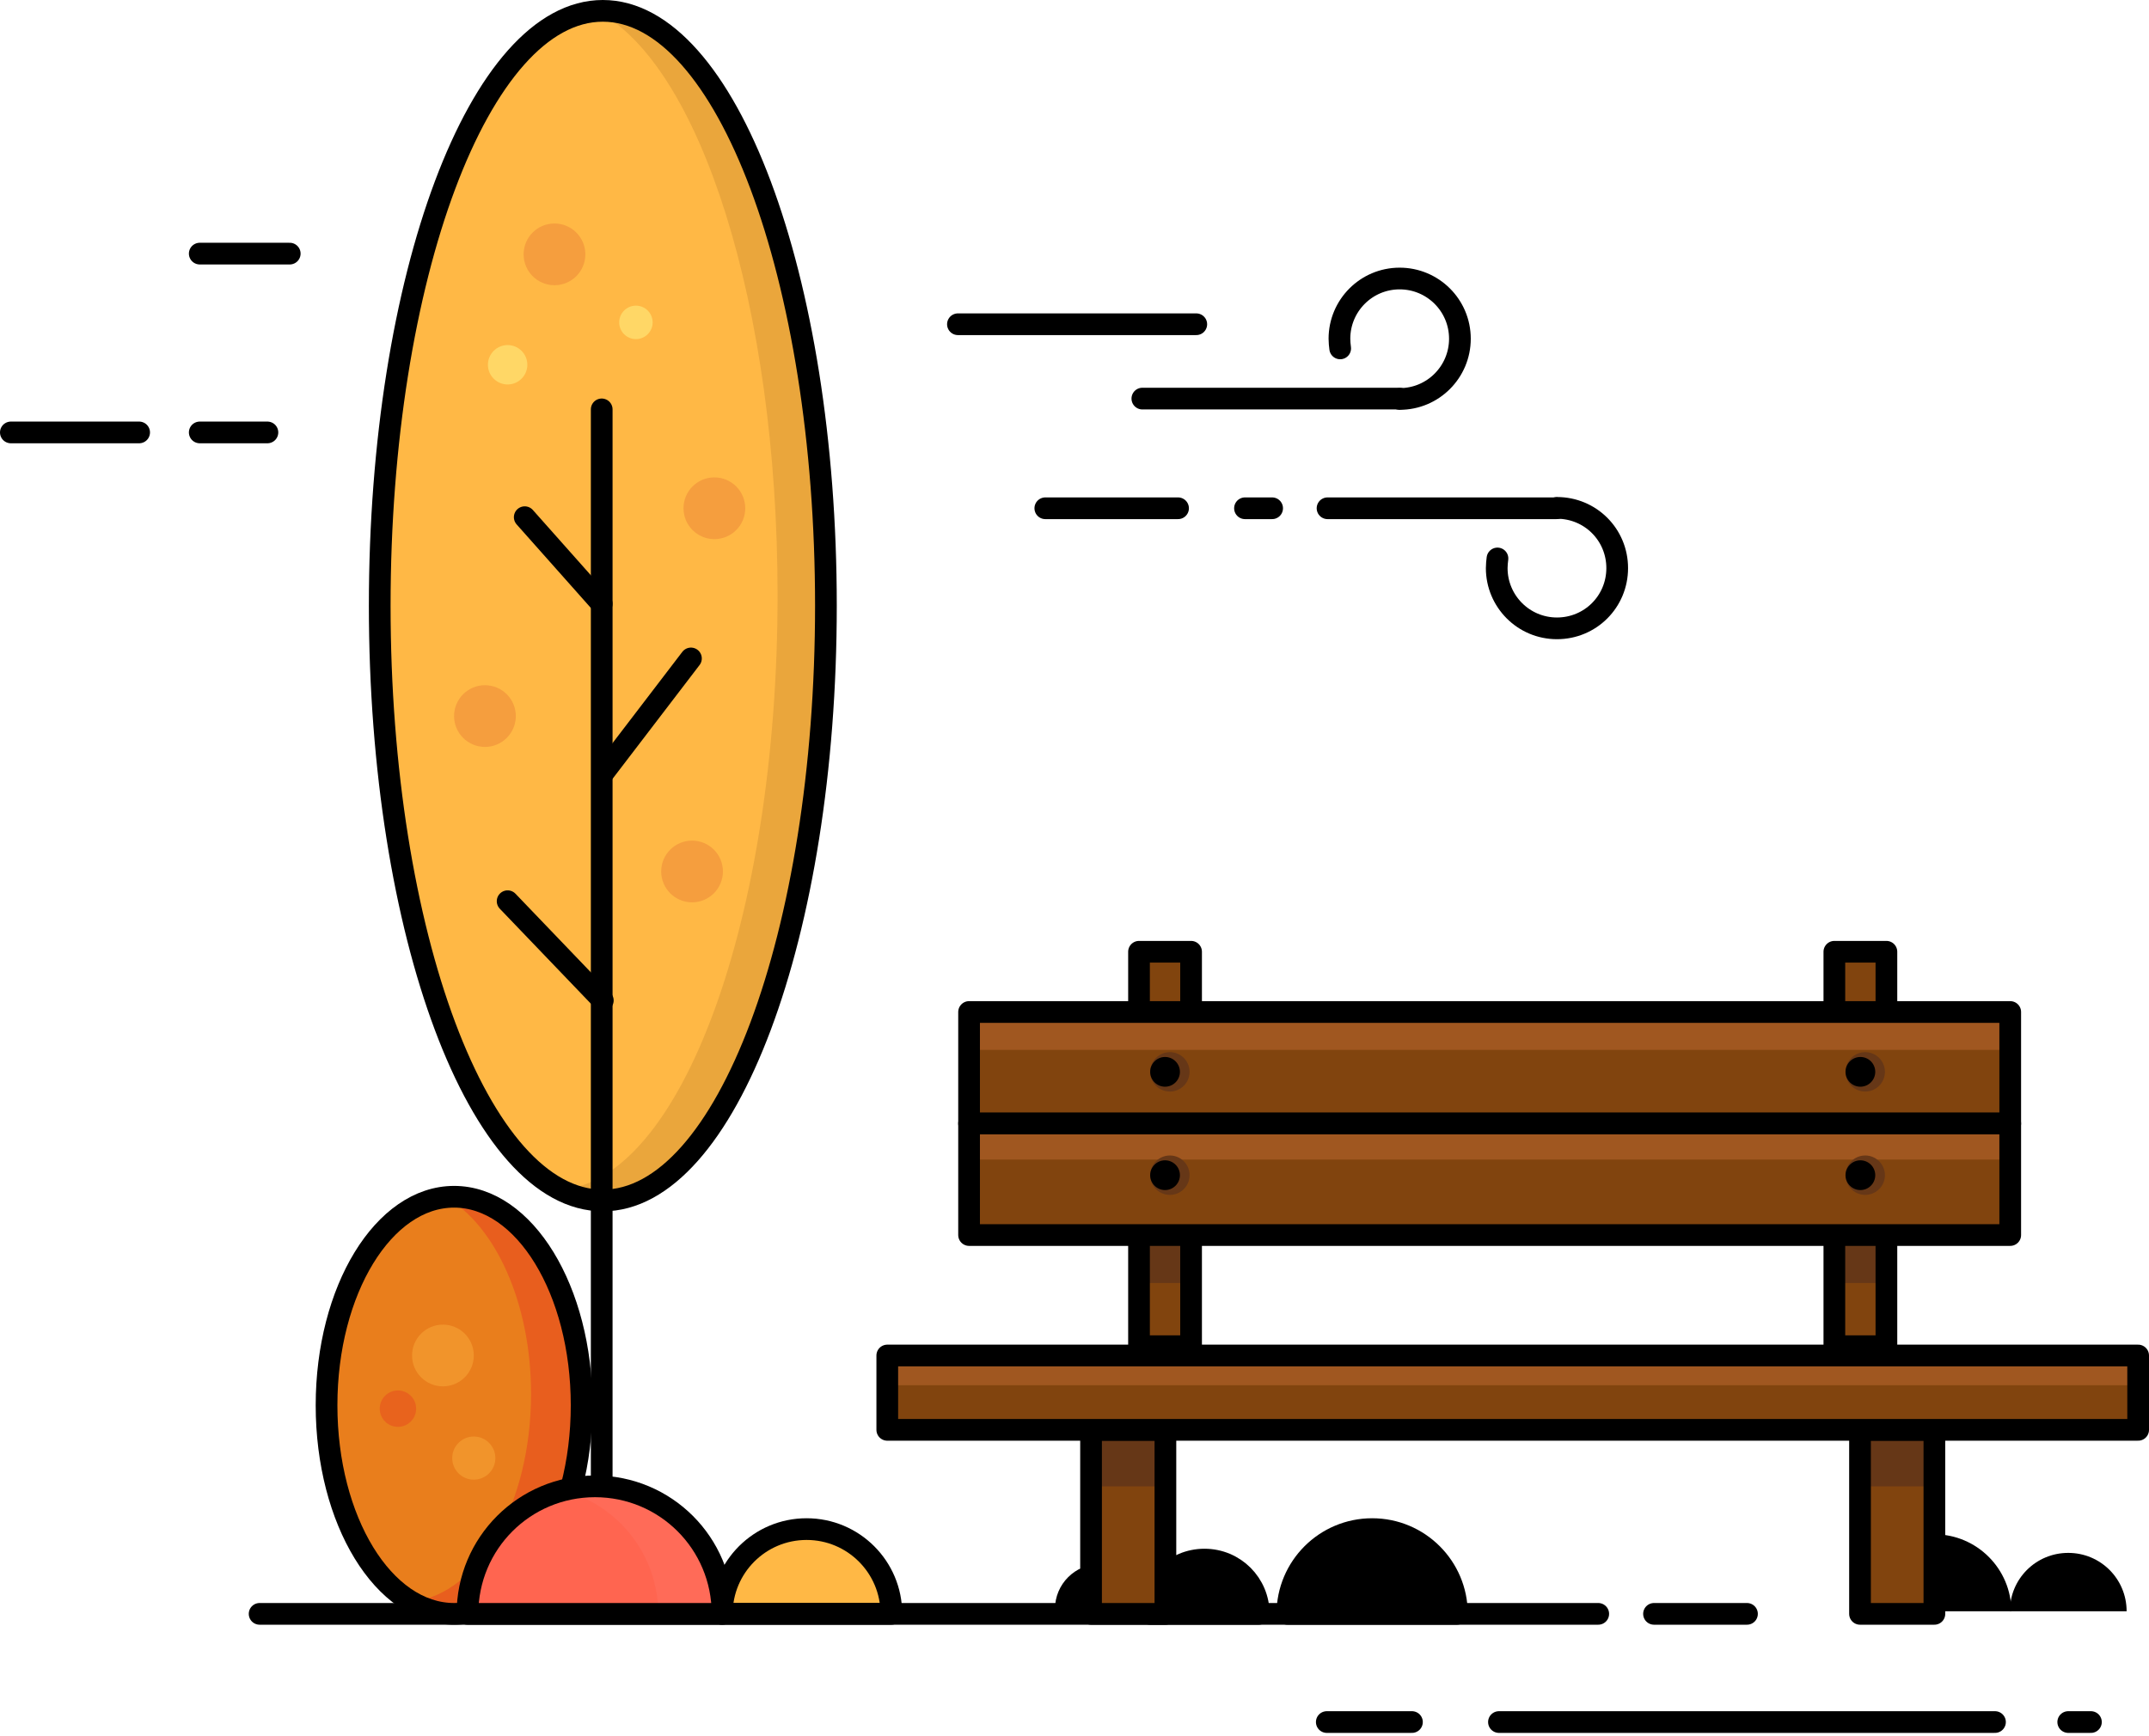<svg width="198" height="160" viewBox="0 0 198 160" fill="none" xmlns="http://www.w3.org/2000/svg">
<path d="M55.541 110.631C66.894 110.631 76.097 86.089 76.097 55.816C76.097 25.542 66.894 1 55.541 1C44.189 1 34.986 25.542 34.986 55.816C34.986 86.089 44.189 110.631 55.541 110.631Z" fill="#FFB845"/>
<path opacity="0.53" d="M55.541 1C55.37 1 55.199 1 54.993 1.034C64.483 5.899 71.643 28.134 71.643 54.856C71.643 84.662 62.736 108.884 51.636 109.638C52.903 110.289 54.205 110.631 55.541 110.631C66.881 110.631 76.097 86.101 76.097 55.816C76.097 25.53 66.881 1 55.541 1Z" fill="#D89535"/>
<path d="M55.541 110.631C66.894 110.631 76.097 86.089 76.097 55.816C76.097 25.542 66.894 1 55.541 1C44.189 1 34.986 25.542 34.986 55.816C34.986 86.089 44.189 110.631 55.541 110.631Z" stroke="black" stroke-width="2" stroke-miterlimit="10" stroke-linecap="round" stroke-linejoin="round"/>
<path d="M55.439 37.727V144.96" stroke="black" stroke-width="2" stroke-miterlimit="10" stroke-linecap="round" stroke-linejoin="round"/>
<path d="M55.541 71.301L63.661 60.68" stroke="black" stroke-width="2" stroke-miterlimit="10" stroke-linecap="round" stroke-linejoin="round"/>
<path d="M55.541 92.199L46.771 83.052" stroke="black" stroke-width="2" stroke-miterlimit="10" stroke-linecap="round" stroke-linejoin="round"/>
<path d="M55.439 55.645L48.347 47.662" stroke="black" stroke-width="2" stroke-miterlimit="10" stroke-linecap="round" stroke-linejoin="round"/>
<path opacity="0.6" d="M65.819 49.683C67.39 49.683 68.663 48.41 68.663 46.839C68.663 45.269 67.39 43.996 65.819 43.996C64.249 43.996 62.976 45.269 62.976 46.839C62.976 48.41 64.249 49.683 65.819 49.683Z" fill="#EF8C3A"/>
<path d="M46.771 35.431C47.774 35.431 48.587 34.618 48.587 33.616C48.587 32.613 47.774 31.8 46.771 31.8C45.768 31.8 44.955 32.613 44.955 33.616C44.955 34.618 45.768 35.431 46.771 35.431Z" fill="#FFD766"/>
<path d="M58.591 31.251C59.442 31.251 60.132 30.561 60.132 29.71C60.132 28.858 59.442 28.168 58.591 28.168C57.739 28.168 57.049 28.858 57.049 29.71C57.049 30.561 57.739 31.251 58.591 31.251Z" fill="#FFD766"/>
<path opacity="0.6" d="M44.681 68.834C46.251 68.834 47.525 67.561 47.525 65.991C47.525 64.42 46.251 63.147 44.681 63.147C43.111 63.147 41.837 64.42 41.837 65.991C41.837 67.561 43.111 68.834 44.681 68.834Z" fill="#EF8C3A"/>
<path opacity="0.6" d="M51.088 26.284C52.658 26.284 53.931 25.011 53.931 23.441C53.931 21.87 52.658 20.597 51.088 20.597C49.517 20.597 48.244 21.87 48.244 23.441C48.244 25.011 49.517 26.284 51.088 26.284Z" fill="#EF8C3A"/>
<path opacity="0.6" d="M63.764 83.155C65.334 83.155 66.607 81.882 66.607 80.311C66.607 78.741 65.334 77.468 63.764 77.468C62.193 77.468 60.92 78.741 60.92 80.311C60.92 81.882 62.193 83.155 63.764 83.155Z" fill="#EF8C3A"/>
<path d="M66.505 148.728C66.505 144.411 69.999 140.917 74.316 140.917C78.633 140.917 82.127 144.411 82.127 148.728H66.505Z" fill="#FFB845"/>
<path d="M66.505 148.728C66.505 144.411 69.999 140.917 74.316 140.917C78.633 140.917 82.127 144.411 82.127 148.728H66.505Z" stroke="black" stroke-width="2" stroke-miterlimit="10" stroke-linecap="round" stroke-linejoin="round"/>
<path d="M105.972 148.728C105.972 145.953 108.199 143.726 110.974 143.726C113.749 143.726 115.976 145.953 115.976 148.728H105.972Z" fill="black"/>
<path d="M97.201 148.282C97.201 145.987 99.051 144.137 101.347 144.137C103.642 144.137 105.492 145.987 105.492 148.282H97.201Z" fill="black"/>
<path d="M105.972 148.728C105.972 145.953 108.199 143.726 110.974 143.726C113.749 143.726 115.976 145.953 115.976 148.728H105.972Z" stroke="black" stroke-width="2" stroke-miterlimit="10" stroke-linecap="round" stroke-linejoin="round"/>
<path d="M118.614 148.728C118.614 144.411 122.108 140.917 126.425 140.917C130.742 140.917 134.236 144.411 134.236 148.728H118.614Z" fill="black"/>
<path d="M185.18 148.488C185.18 145.508 187.578 143.109 190.559 143.109C193.54 143.109 195.938 145.508 195.938 148.488H185.18Z" fill="black"/>
<path d="M171.134 148.488C171.134 144.583 174.32 141.396 178.226 141.396C182.131 141.396 185.317 144.583 185.317 148.488H171.134Z" fill="black"/>
<path d="M118.614 148.728C118.614 144.411 122.108 140.917 126.425 140.917C130.742 140.917 134.236 144.411 134.236 148.728H118.614Z" stroke="black" stroke-width="2" stroke-miterlimit="10" stroke-linecap="round" stroke-linejoin="round"/>
<path d="M152.394 148.728H160.959" stroke="black" stroke-width="2" stroke-miterlimit="10" stroke-linecap="round" stroke-linejoin="round"/>
<path d="M23.92 148.728H147.255" stroke="black" stroke-width="2" stroke-miterlimit="10" stroke-linecap="round" stroke-linejoin="round"/>
<path d="M107.376 131.769H100.525V148.728H107.376V131.769Z" fill="#81440E"/>
<path d="M107.376 131.769H100.525V148.728H107.376V131.769Z" fill="#81440E"/>
<path d="M107.376 131.769H100.525V136.977H107.376V131.769Z" fill="#663717"/>
<path d="M178.226 131.769H171.374V148.728H178.226V131.769Z" fill="#81440E"/>
<path d="M178.226 131.769H171.374V136.977H178.226V131.769Z" fill="#663717"/>
<path d="M107.376 131.769H100.525V148.728H107.376V131.769Z" stroke="black" stroke-width="2" stroke-miterlimit="10" stroke-linecap="round" stroke-linejoin="round"/>
<path d="M178.226 131.769H171.374V148.728H178.226V131.769Z" stroke="black" stroke-width="2" stroke-miterlimit="10" stroke-linecap="round" stroke-linejoin="round"/>
<path d="M109.741 87.711H104.944V124.061H109.741V87.711Z" fill="#81440E"/>
<path d="M109.741 95.009H104.944V118.237H109.741V95.009Z" fill="#663717"/>
<path d="M109.741 87.711H104.944V124.061H109.741V87.711Z" stroke="black" stroke-width="2" stroke-miterlimit="10" stroke-linecap="round" stroke-linejoin="round"/>
<path d="M173.806 87.711H169.01V124.061H173.806V87.711Z" fill="#81440E"/>
<path d="M173.806 93.228H169.01V118.237H173.806V93.228Z" fill="#663717"/>
<path d="M173.806 87.711H169.01V124.061H173.806V87.711Z" stroke="black" stroke-width="2" stroke-miterlimit="10" stroke-linecap="round" stroke-linejoin="round"/>
<path d="M185.214 93.262H89.287V103.54H185.214V93.262Z" fill="#81440E"/>
<path d="M185.214 93.262H89.287V96.756H185.214V93.262Z" fill="#A05720"/>
<path d="M185.214 93.262H89.287V103.54H185.214V93.262Z" stroke="black" stroke-width="2" stroke-miterlimit="10" stroke-linecap="round" stroke-linejoin="round"/>
<path d="M185.214 103.54H89.287V113.817H185.214V103.54Z" fill="#81440E"/>
<path d="M185.214 103.54H89.287V106.863H185.214V103.54Z" fill="#A05720"/>
<path d="M185.214 103.54H89.287V113.817H185.214V103.54Z" stroke="black" stroke-width="2" stroke-miterlimit="10" stroke-linecap="round" stroke-linejoin="round"/>
<path d="M197 124.918H81.75V131.77H197V124.918Z" fill="#81440E"/>
<path d="M197 124.918H81.75V131.77H197V124.918Z" fill="#81440E"/>
<path d="M197 124.918H81.75V127.659H197V124.918Z" fill="#A05720"/>
<path d="M197 124.918H81.75V131.77H197V124.918Z" stroke="black" stroke-width="2" stroke-miterlimit="10" stroke-linecap="round" stroke-linejoin="round"/>
<path d="M107.788 100.593C108.79 100.593 109.603 99.781 109.603 98.778C109.603 97.775 108.79 96.962 107.788 96.962C106.785 96.962 105.972 97.775 105.972 98.778C105.972 99.781 106.785 100.593 107.788 100.593Z" fill="#663717"/>
<path d="M107.788 110.117C108.79 110.117 109.603 109.304 109.603 108.302C109.603 107.299 108.79 106.486 107.788 106.486C106.785 106.486 105.972 107.299 105.972 108.302C105.972 109.304 106.785 110.117 107.788 110.117Z" fill="#663717"/>
<path d="M171.853 100.593C172.856 100.593 173.669 99.781 173.669 98.778C173.669 97.775 172.856 96.962 171.853 96.962C170.851 96.962 170.038 97.775 170.038 98.778C170.038 99.781 170.851 100.593 171.853 100.593Z" fill="#663717"/>
<path d="M171.853 110.117C172.856 110.117 173.669 109.304 173.669 108.302C173.669 107.299 172.856 106.486 171.853 106.486C170.851 106.486 170.038 107.299 170.038 108.302C170.038 109.304 170.851 110.117 171.853 110.117Z" fill="#663717"/>
<path d="M107.342 100.148C108.099 100.148 108.713 99.534 108.713 98.777C108.713 98.02 108.099 97.407 107.342 97.407C106.585 97.407 105.972 98.02 105.972 98.777C105.972 99.534 106.585 100.148 107.342 100.148Z" fill="black"/>
<path d="M107.342 109.672C108.099 109.672 108.713 109.059 108.713 108.302C108.713 107.545 108.099 106.931 107.342 106.931C106.585 106.931 105.972 107.545 105.972 108.302C105.972 109.059 106.585 109.672 107.342 109.672Z" fill="black"/>
<path d="M171.408 100.148C172.165 100.148 172.778 99.534 172.778 98.777C172.778 98.02 172.165 97.407 171.408 97.407C170.651 97.407 170.038 98.02 170.038 98.777C170.038 99.534 170.651 100.148 171.408 100.148Z" fill="black"/>
<path d="M171.408 109.672C172.165 109.672 172.778 109.059 172.778 108.302C172.778 107.545 172.165 106.931 171.408 106.931C170.651 106.931 170.038 107.545 170.038 108.302C170.038 109.059 170.651 109.672 171.408 109.672Z" fill="black"/>
<path d="M190.559 158.698H192.649" stroke="black" stroke-width="2" stroke-miterlimit="10" stroke-linecap="round" stroke-linejoin="round"/>
<path d="M138.107 158.698H183.81" stroke="black" stroke-width="2" stroke-miterlimit="10" stroke-linecap="round" stroke-linejoin="round"/>
<path d="M122.245 158.698H130.091" stroke="black" stroke-width="2" stroke-miterlimit="10" stroke-linecap="round" stroke-linejoin="round"/>
<path d="M1 39.851H12.82" stroke="black" stroke-width="2" stroke-miterlimit="10" stroke-linecap="round" stroke-linejoin="round"/>
<path d="M18.404 39.851H24.639" stroke="black" stroke-width="2" stroke-miterlimit="10" stroke-linecap="round" stroke-linejoin="round"/>
<path d="M123.479 32.108C123.444 31.834 123.41 31.525 123.41 31.217C123.41 28.168 125.877 25.667 128.96 25.667C132.009 25.667 134.51 28.134 134.51 31.217C134.51 34.266 132.044 36.767 128.96 36.767" stroke="black" stroke-width="2" stroke-miterlimit="10" stroke-linecap="round" stroke-linejoin="round"/>
<path d="M105.252 36.733H128.96" stroke="black" stroke-width="2" stroke-miterlimit="10" stroke-linecap="round" stroke-linejoin="round"/>
<path d="M137.97 51.465C137.936 51.739 137.902 52.047 137.902 52.355C137.902 55.405 140.369 57.906 143.452 57.906C146.535 57.906 149.002 55.439 149.002 52.355C149.002 49.272 146.535 46.805 143.452 46.805" stroke="black" stroke-width="2" stroke-miterlimit="10" stroke-linecap="round" stroke-linejoin="round"/>
<path d="M122.314 46.84H143.418" stroke="black" stroke-width="2" stroke-miterlimit="10" stroke-linecap="round" stroke-linejoin="round"/>
<path d="M114.708 46.84H117.209" stroke="black" stroke-width="2" stroke-miterlimit="10" stroke-linecap="round" stroke-linejoin="round"/>
<path d="M96.311 46.84H108.541" stroke="black" stroke-width="2" stroke-miterlimit="10" stroke-linecap="round" stroke-linejoin="round"/>
<path d="M110.22 29.881H88.26" stroke="black" stroke-width="2" stroke-miterlimit="10" stroke-linecap="round" stroke-linejoin="round"/>
<path d="M18.404 23.372H26.695" stroke="black" stroke-width="2" stroke-miterlimit="10" stroke-linecap="round" stroke-linejoin="round"/>
<path d="M41.838 148.728C48.328 148.728 53.589 140.124 53.589 129.509C53.589 118.894 48.328 110.289 41.838 110.289C35.348 110.289 30.087 118.894 30.087 129.509C30.087 140.124 35.348 148.728 41.838 148.728Z" fill="#E97E1C"/>
<path opacity="0.74" d="M41.837 110.289C41.563 110.289 41.289 110.323 41.05 110.323C45.64 112.927 48.929 120.087 48.929 128.447C48.929 138.622 44.099 146.947 37.966 147.598C39.165 148.283 40.501 148.66 41.837 148.66C48.313 148.66 53.589 140.061 53.589 129.44C53.589 118.888 48.313 110.289 41.837 110.289Z" fill="#E8531F"/>
<path d="M41.838 148.728C48.328 148.728 53.589 140.124 53.589 129.509C53.589 118.894 48.328 110.289 41.838 110.289C35.348 110.289 30.087 118.894 30.087 129.509C30.087 140.124 35.348 148.728 41.838 148.728Z" stroke="black" stroke-width="2" stroke-miterlimit="10" stroke-linecap="round" stroke-linejoin="round"/>
<path d="M43.071 148.728C43.071 142.219 48.313 136.977 54.822 136.977C61.331 136.977 66.573 142.219 66.573 148.728H43.071Z" fill="#FF6550"/>
<path opacity="0.4" d="M54.788 136.977C53.76 136.977 52.801 137.114 51.841 137.354C56.912 138.656 60.646 143.247 60.646 148.728H66.539C66.539 142.219 61.263 136.977 54.788 136.977Z" fill="#FF7364"/>
<path d="M43.071 148.728C43.071 142.219 48.313 136.977 54.822 136.977C61.331 136.977 66.573 142.219 66.573 148.728H43.071Z" stroke="black" stroke-width="2" stroke-miterlimit="10" stroke-linecap="round" stroke-linejoin="round"/>
<path opacity="0.38" d="M40.81 127.761C42.38 127.761 43.653 126.488 43.653 124.918C43.653 123.347 42.38 122.074 40.81 122.074C39.239 122.074 37.966 123.347 37.966 124.918C37.966 126.488 39.239 127.761 40.81 127.761Z" fill="#FFB845"/>
<path opacity="0.6" d="M36.664 131.495C37.591 131.495 38.343 130.744 38.343 129.817C38.343 128.89 37.591 128.138 36.664 128.138C35.737 128.138 34.986 128.89 34.986 129.817C34.986 130.744 35.737 131.495 36.664 131.495Z" fill="#E8531F"/>
<path opacity="0.38" d="M43.653 136.36C44.751 136.36 45.64 135.471 45.64 134.373C45.64 133.276 44.751 132.386 43.653 132.386C42.556 132.386 41.666 133.276 41.666 134.373C41.666 135.471 42.556 136.36 43.653 136.36Z" fill="#FFB845"/>
</svg>
